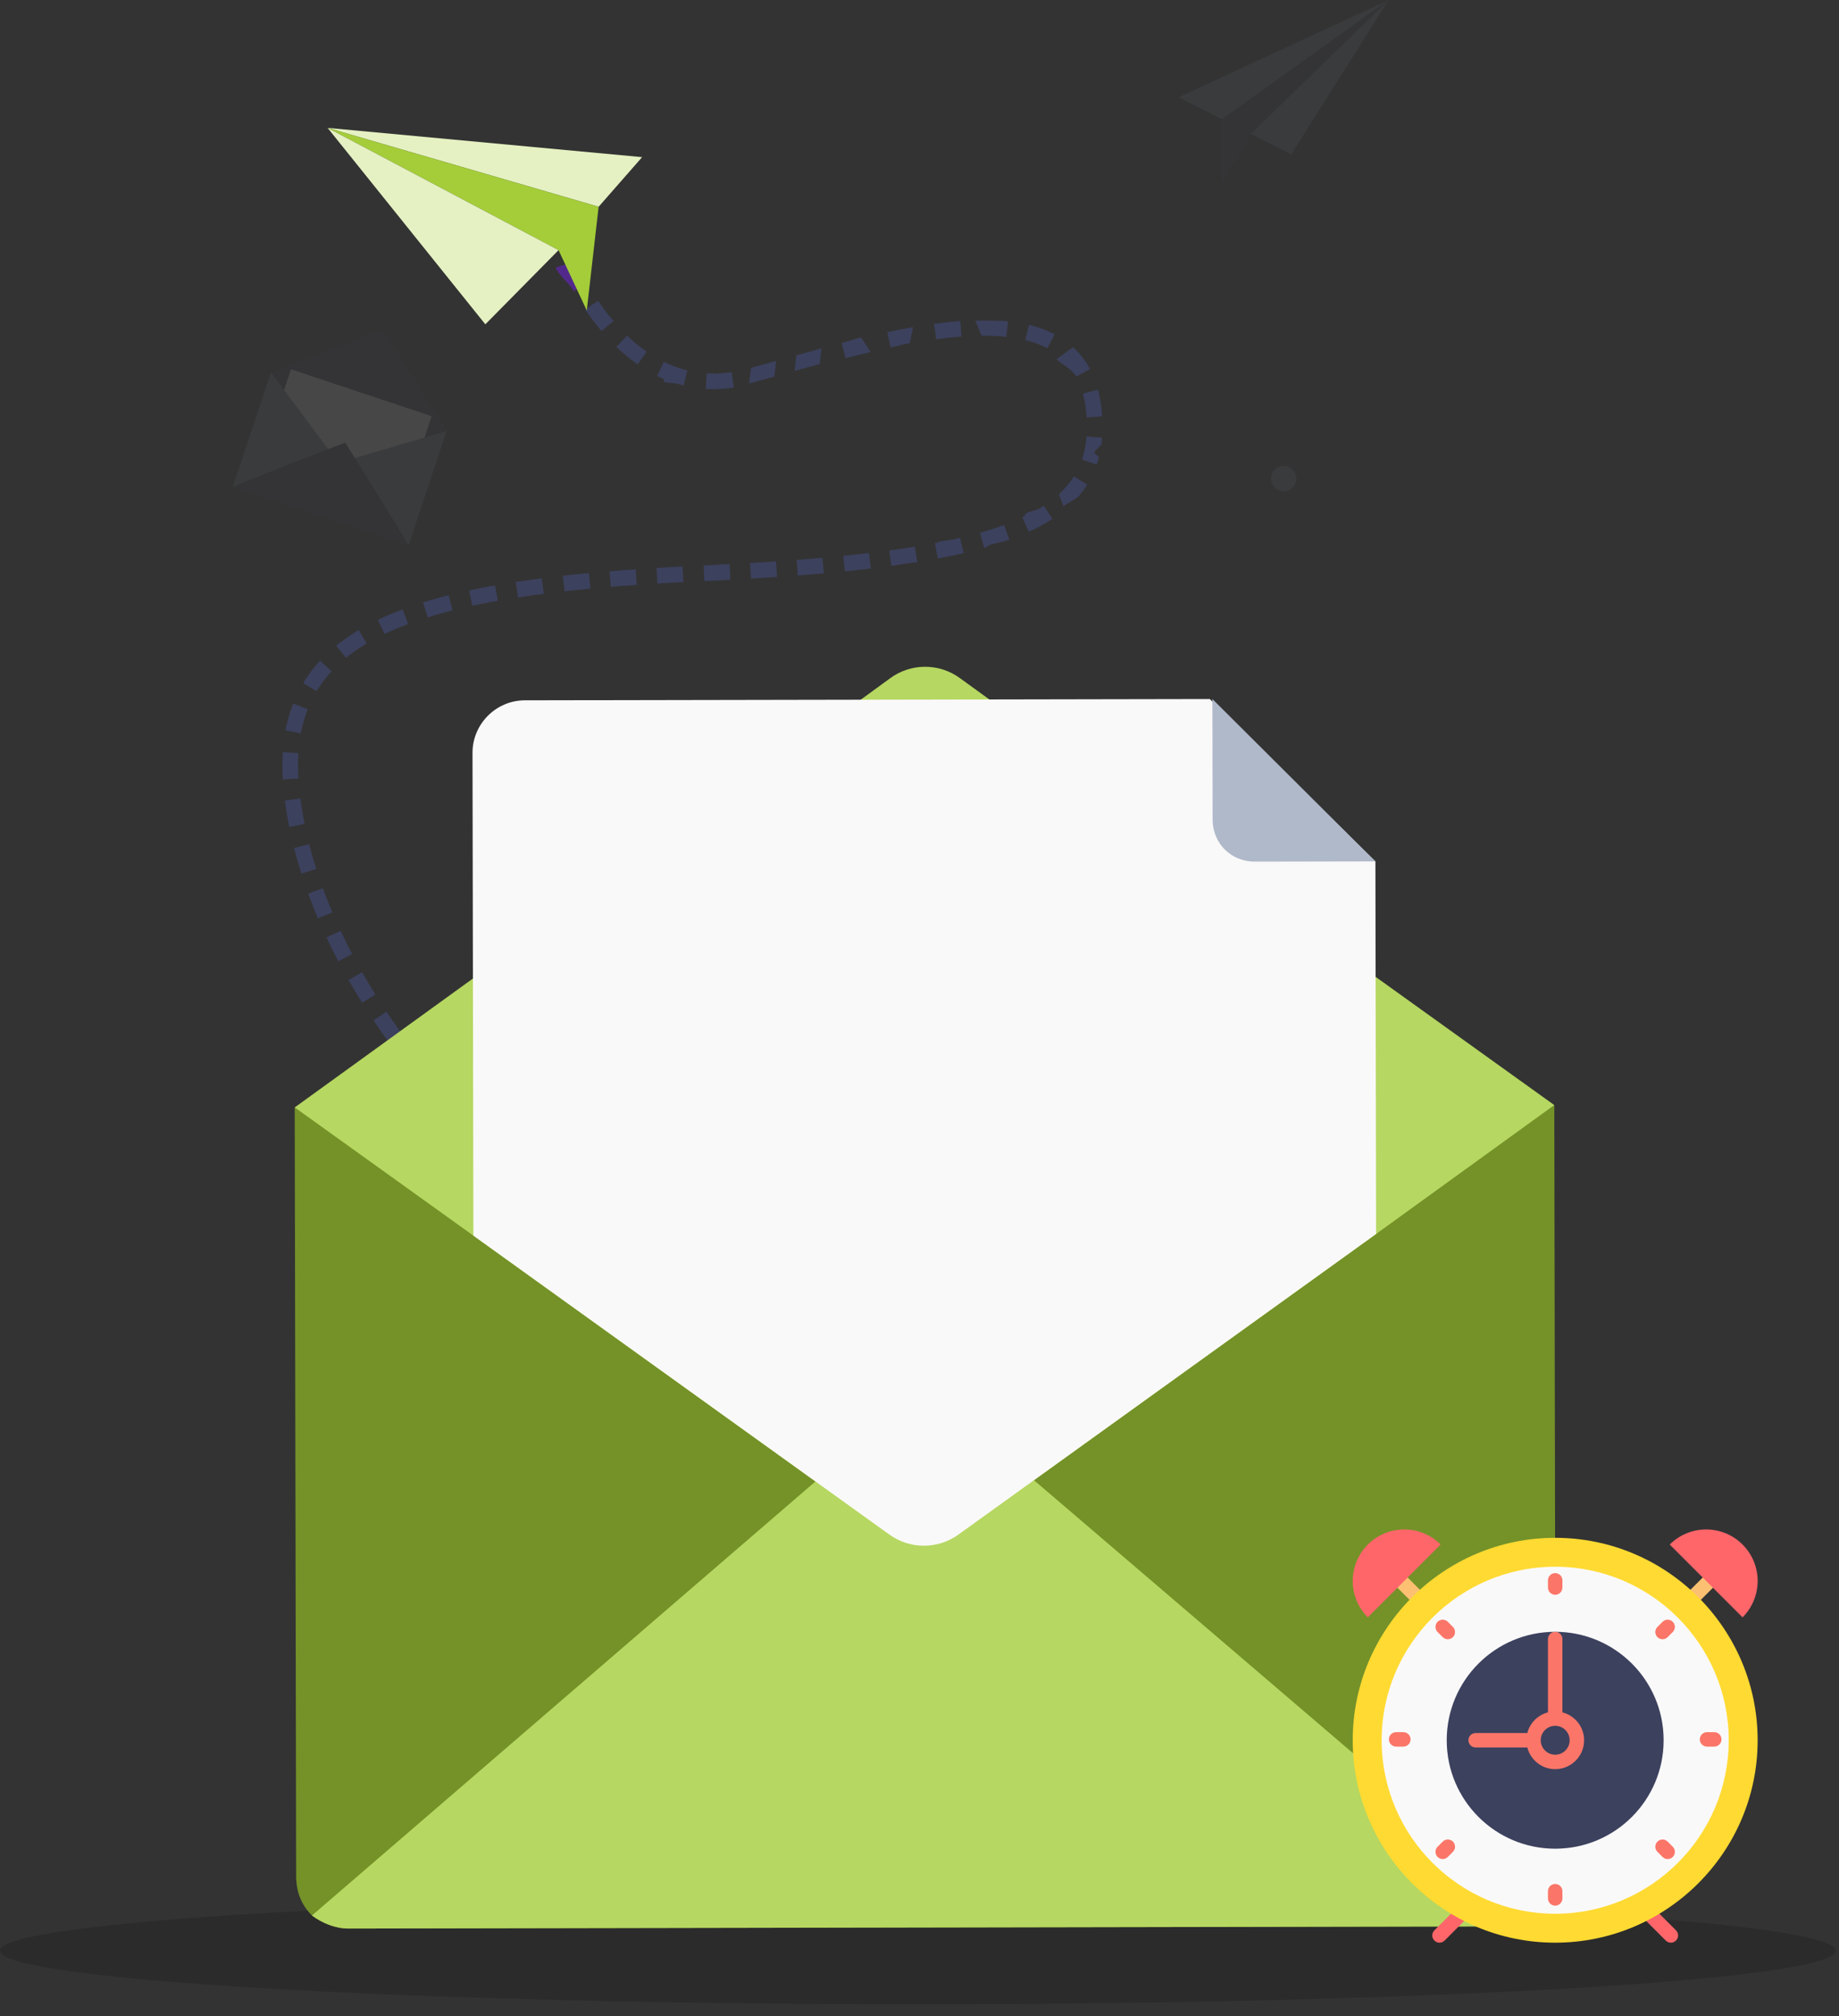 <svg width="145" height="159" viewBox="0 0 145 159" fill="none" xmlns="http://www.w3.org/2000/svg">
<rect x="0" y="0" width="145" height="159" fill="#333333" stroke="none"/>
<g id="Group">
<path id="Vector" opacity="0.15" d="M72.371 158.051C112.34 158.051 144.741 156.16 144.741 153.828C144.741 151.495 112.34 149.604 72.371 149.604C32.401 149.604 0 151.495 0 153.828C0 156.16 32.401 158.051 72.371 158.051Z" fill="black"/>
<g id="Group_2">
<g id="Group_3">
<g id="Group_4">
<path id="Vector_2" fill-rule="evenodd" clip-rule="evenodd" d="M29.596 78.423L28.549 79.076C28.183 78.483 27.824 77.886 27.481 77.281L28.553 76.671C28.888 77.262 29.238 77.844 29.596 78.423Z" fill="#3C415E"/>
<path id="Vector_3" fill-rule="evenodd" clip-rule="evenodd" d="M31.641 81.455L30.644 82.18C30.233 81.618 29.837 81.045 29.449 80.467L30.474 79.782C30.854 80.346 31.24 80.906 31.641 81.455Z" fill="#3C415E"/>
<path id="Vector_4" fill-rule="evenodd" clip-rule="evenodd" d="M33.892 84.316L32.956 85.12C32.499 84.588 32.061 84.046 31.632 83.496L32.605 82.739C33.023 83.275 33.45 83.803 33.892 84.316Z" fill="#3C415E"/>
</g>
<g id="Group_5">
<path id="Vector_5" fill-rule="evenodd" clip-rule="evenodd" d="M24.939 68.52L23.763 68.892C23.65 68.561 23.561 68.222 23.46 67.886C23.358 67.551 23.273 67.21 23.187 66.87L24.382 66.567C24.466 66.895 24.547 67.223 24.646 67.547C24.744 67.871 24.829 68.199 24.939 68.52Z" fill="#3C415E"/>
<path id="Vector_6" fill-rule="evenodd" clip-rule="evenodd" d="M26.207 71.939L25.071 72.42C24.935 72.098 24.798 71.777 24.674 71.45C24.548 71.124 24.415 70.801 24.301 70.47L25.46 70.047C25.57 70.367 25.699 70.681 25.821 70.998C25.941 71.315 26.075 71.627 26.207 71.939Z" fill="#3C415E"/>
<path id="Vector_7" fill-rule="evenodd" clip-rule="evenodd" d="M27.764 75.229L26.672 75.802L26.196 74.87L25.741 73.928L26.858 73.404L27.3 74.322L27.764 75.229Z" fill="#3C415E"/>
</g>
<g id="Group_6">
<path id="Vector_8" fill-rule="evenodd" clip-rule="evenodd" d="M23.723 57.825L22.512 57.595L22.558 57.326L22.625 57.059L22.761 56.525C22.8 56.346 22.868 56.173 22.927 55.998L23.11 55.476L24.258 55.926L24.096 56.392C24.044 56.547 23.982 56.7 23.947 56.862L23.825 57.34L23.765 57.58L23.723 57.825Z" fill="#3C415E"/>
<path id="Vector_9" fill-rule="evenodd" clip-rule="evenodd" d="M23.529 61.392L22.297 61.464C22.286 61.106 22.264 60.75 22.262 60.391C22.273 60.031 22.275 59.672 22.294 59.311L23.525 59.389C23.507 59.722 23.506 60.056 23.496 60.389C23.497 60.723 23.518 61.058 23.529 61.392Z" fill="#3C415E"/>
<path id="Vector_10" fill-rule="evenodd" clip-rule="evenodd" d="M24.014 64.972L22.805 65.215L22.616 64.178C22.555 63.832 22.514 63.482 22.462 63.134L23.684 62.972C23.735 63.306 23.773 63.642 23.833 63.974L24.014 64.972Z" fill="#3C415E"/>
</g>
<g id="Group_7">
<path id="Vector_11" fill-rule="evenodd" clip-rule="evenodd" d="M30.322 49.995L29.789 48.883C30.43 48.569 31.087 48.306 31.747 48.052L32.179 49.207C31.55 49.45 30.924 49.699 30.322 49.995Z" fill="#3C415E"/>
<path id="Vector_12" fill-rule="evenodd" clip-rule="evenodd" d="M27.28 51.877L26.502 50.92C26.638 50.797 26.787 50.694 26.933 50.587L27.373 50.266C27.517 50.154 27.675 50.067 27.826 49.969L28.285 49.681L28.916 50.741L28.492 51.007C28.353 51.097 28.206 51.177 28.075 51.28L27.673 51.573C27.54 51.671 27.402 51.766 27.28 51.877Z" fill="#3C415E"/>
<path id="Vector_13" fill-rule="evenodd" clip-rule="evenodd" d="M24.961 54.508L23.905 53.872C23.991 53.707 24.101 53.558 24.206 53.405L24.524 52.949C24.634 52.801 24.758 52.664 24.875 52.52C24.995 52.381 25.108 52.233 25.235 52.1L26.14 52.938C26.026 53.056 25.928 53.188 25.82 53.312C25.717 53.439 25.605 53.561 25.508 53.692L25.228 54.096C25.134 54.231 25.036 54.362 24.961 54.508Z" fill="#3C415E"/>
</g>
<g id="Group_8">
<path id="Vector_14" fill-rule="evenodd" clip-rule="evenodd" d="M40.849 47.113L40.661 45.894C41.346 45.782 42.032 45.695 42.717 45.603L42.875 46.826C42.199 46.917 41.522 47.003 40.849 47.113Z" fill="#3C415E"/>
<path id="Vector_15" fill-rule="evenodd" clip-rule="evenodd" d="M37.246 47.768L36.986 46.562L38.008 46.353C38.349 46.28 38.691 46.227 39.033 46.164L39.249 47.378C38.915 47.44 38.578 47.492 38.245 47.563L37.246 47.768Z" fill="#3C415E"/>
<path id="Vector_16" fill-rule="evenodd" clip-rule="evenodd" d="M33.726 48.683L33.359 47.506C34.028 47.287 34.706 47.117 35.381 46.934L35.682 48.13C35.028 48.308 34.369 48.472 33.726 48.683Z" fill="#3C415E"/>
</g>
<g id="Group_9">
<path id="Vector_17" fill-rule="evenodd" clip-rule="evenodd" d="M51.832 46.021L51.758 44.79L52.788 44.728L53.819 44.676L53.881 45.908L52.856 45.959L51.832 46.021Z" fill="#3C415E"/>
<path id="Vector_18" fill-rule="evenodd" clip-rule="evenodd" d="M48.161 46.28L48.06 45.051C48.747 44.988 49.434 44.946 50.122 44.895L50.207 46.125C49.525 46.176 48.842 46.218 48.161 46.28Z" fill="#3C415E"/>
<path id="Vector_19" fill-rule="evenodd" clip-rule="evenodd" d="M44.514 46.63L44.377 45.404C45.063 45.32 45.751 45.264 46.437 45.192L46.553 46.42C45.873 46.491 45.192 46.547 44.514 46.63Z" fill="#3C415E"/>
</g>
<g id="Group_10">
<path id="Vector_20" fill-rule="evenodd" clip-rule="evenodd" d="M62.901 45.382L62.808 44.152L64.848 43.985L64.957 45.214L62.901 45.382Z" fill="#3C415E"/>
<path id="Vector_21" fill-rule="evenodd" clip-rule="evenodd" d="M59.214 45.63L59.14 44.399L61.186 44.269L61.27 45.499L59.214 45.63Z" fill="#3C415E"/>
<path id="Vector_22" fill-rule="evenodd" clip-rule="evenodd" d="M55.537 45.825L55.478 44.593C56.161 44.558 56.845 44.529 57.527 44.489L57.593 45.721C56.908 45.761 56.222 45.79 55.537 45.825Z" fill="#3C415E"/>
</g>
<g id="Group_11">
<path id="Vector_23" fill-rule="evenodd" clip-rule="evenodd" d="M73.945 44.044L73.716 42.833C74.05 42.776 73.904 42.746 74.236 42.68L75.204 42.531L75.695 42.415L75.976 43.616L75.47 43.735L74.962 43.84C74.623 43.908 74.286 43.987 73.945 44.044Z" fill="#3C415E"/>
<path id="Vector_24" fill-rule="evenodd" clip-rule="evenodd" d="M70.28 44.63L70.115 43.408L71.124 43.267L72.128 43.11L72.326 44.327L70.831 44.533L70.28 44.63Z" fill="#3C415E"/>
<path id="Vector_25" fill-rule="evenodd" clip-rule="evenodd" d="M66.613 45.059L66.49 43.831C67.167 43.757 67.846 43.692 68.521 43.609L68.665 44.834C67.982 44.918 67.297 44.983 66.613 45.059Z" fill="#3C415E"/>
</g>
<g id="Group_12">
<path id="Vector_26" fill-rule="evenodd" clip-rule="evenodd" d="M83.853 39.922L83.491 38.968C83.733 38.767 83.926 38.528 84.139 38.304C84.239 38.188 84.324 38.061 84.418 37.941L84.557 37.758C84.598 37.694 84.635 37.628 84.675 37.563L85.719 38.219C85.672 38.297 85.626 38.375 85.576 38.451L85.413 38.669C85.302 38.813 85.198 38.963 85.081 39.1C84.834 39.364 84.129 39.69 83.853 39.922Z" fill="#3C415E"/>
<path id="Vector_27" fill-rule="evenodd" clip-rule="evenodd" d="M81.122 41.934L80.605 40.815C80.897 40.67 80.727 40.588 81.003 40.423L81.9 40.142C82.038 40.061 82.168 39.969 82.304 39.883L82.98 40.915C82.83 41.01 82.683 41.112 82.53 41.202L82.067 41.46C81.761 41.641 81.438 41.779 81.122 41.934Z" fill="#3C415E"/>
<path id="Vector_28" fill-rule="evenodd" clip-rule="evenodd" d="M77.601 43.2L77.266 42.013C77.592 41.931 77.905 41.821 78.224 41.725C78.545 41.631 78.855 41.514 79.166 41.403L79.59 42.561C79.261 42.679 78.461 42.848 78.127 42.946C77.794 43.046 77.937 43.115 77.601 43.2Z" fill="#3C415E"/>
</g>
<g id="Group_13">
<path id="Vector_29" fill-rule="evenodd" clip-rule="evenodd" d="M85.945 29.111L84.859 29.695C84.584 29.164 83.737 28.734 83.299 28.329L84.608 27.375C85.148 27.873 85.607 28.459 85.945 29.111Z" fill="#3C415E"/>
<path id="Vector_30" fill-rule="evenodd" clip-rule="evenodd" d="M86.901 32.836L85.67 32.917C85.626 32.13 85.567 31.737 85.383 31.042L86.574 30.722C86.759 31.419 86.861 32.132 86.901 32.836Z" fill="#3C415E"/>
<path id="Vector_31" fill-rule="evenodd" clip-rule="evenodd" d="M86.473 36.633L85.305 36.236L85.382 36.021L85.438 35.797C85.474 35.647 85.514 35.499 85.548 35.348L85.618 34.886C85.629 34.809 85.645 34.733 85.651 34.655L85.667 34.419L86.896 34.517L86.878 34.785C86.87 34.874 86.852 34.963 86.84 35.052L86.285 35.632C86.246 35.809 86.672 35.938 86.63 36.113L86.563 36.377L86.473 36.633Z" fill="#3C415E"/>
</g>
<g id="Group_14">
<path id="Vector_32" fill-rule="evenodd" clip-rule="evenodd" d="M75.717 25.312L75.809 26.542C74.671 26.627 74.009 26.73 73.813 26.757L73.645 25.536C74.332 25.441 75.022 25.364 75.717 25.312Z" fill="#3C415E"/>
<path id="Vector_33" fill-rule="evenodd" clip-rule="evenodd" d="M79.48 25.337L79.347 26.564C78.703 26.493 78.047 26.466 77.386 26.473L76.903 25.285C77.602 25.279 78.778 25.261 79.48 25.337Z" fill="#3C415E"/>
<path id="Vector_34" fill-rule="evenodd" clip-rule="evenodd" d="M83.156 26.366L82.586 27.46C82.044 27.181 81.455 26.969 80.84 26.819L81.132 25.621C81.432 25.694 82.128 25.838 83.156 26.366Z" fill="#3C415E"/>
</g>
<g id="Group_15">
<path id="Vector_35" fill-rule="evenodd" clip-rule="evenodd" d="M64.78 27.47L64.628 28.707L62.651 29.25L62.793 28.016L64.78 27.47Z" fill="#3C415E"/>
<path id="Vector_36" fill-rule="evenodd" clip-rule="evenodd" d="M67.894 26.601L68.651 27.755C67.99 27.911 67.33 28.076 66.671 28.246L66.362 27.052C67.029 26.88 67.224 26.759 67.894 26.601Z" fill="#3C415E"/>
<path id="Vector_37" fill-rule="evenodd" clip-rule="evenodd" d="M71.991 25.797L71.732 27.058C71.068 27.175 70.878 27.26 70.215 27.402L69.957 26.196C70.632 26.051 71.31 25.917 71.991 25.797Z" fill="#3C415E"/>
</g>
<g id="Group_16">
<path id="Vector_38" fill-rule="evenodd" clip-rule="evenodd" d="M54.19 29.207L53.898 30.405C53.715 30.366 53.539 30.304 53.36 30.254C53.182 30.201 52.529 30.196 52.358 30.125L52.311 29.878C52.142 29.802 51.976 29.721 51.809 29.642L52.351 28.534C52.499 28.604 52.646 28.677 52.796 28.744L53.254 28.92C53.405 28.984 53.562 29.028 53.719 29.074C53.876 29.117 54.03 29.173 54.19 29.207Z" fill="#3C415E"/>
<path id="Vector_39" fill-rule="evenodd" clip-rule="evenodd" d="M57.683 29.342L57.867 30.561L57.318 30.636C57.135 30.656 56.948 30.659 56.764 30.671L56.486 30.685L56.347 30.691L56.207 30.687L55.65 30.668L55.725 29.437L56.215 29.454L56.337 29.458L55.987 29.498L56.705 29.439C56.868 29.428 57.032 29.427 57.195 29.409L57.683 29.342Z" fill="#3C415E"/>
<path id="Vector_40" fill-rule="evenodd" clip-rule="evenodd" d="M61.196 28.462L61.054 29.696L59.065 30.244L59.217 29.007L61.196 28.462Z" fill="#3C415E"/>
</g>
<g id="Group_17">
<path id="Vector_41" fill-rule="evenodd" clip-rule="evenodd" d="M46.319 22.353L45.248 22.964C44.896 22.347 44.099 21.762 43.805 21.112L45.402 20.559C45.679 21.169 45.986 21.769 46.319 22.353Z" fill="#52298A"/>
<path id="Vector_42" fill-rule="evenodd" clip-rule="evenodd" d="M48.373 25.314L47.433 26.111C46.965 25.566 46.542 24.99 46.142 24.401L47.164 23.711C47.505 24.214 47.709 24.541 48.373 25.314Z" fill="#3C415E"/>
<path id="Vector_43" fill-rule="evenodd" clip-rule="evenodd" d="M50.98 27.73L50.275 28.741C49.68 28.316 49.115 27.855 48.594 27.353L49.449 26.464C49.815 26.817 50.114 27.108 50.98 27.73Z" fill="#3C415E"/>
</g>
</g>
<g id="Group_18">
<path id="Vector_44" d="M50.628 12.392L47.199 16.306L25.83 10.085L50.628 12.392Z" fill="#E5F1C2"/>
<path id="Vector_45" d="M46.265 24.482L47.199 16.307L25.83 10.085L44.041 19.727L46.265 24.482Z" fill="#A4CD39"/>
<path id="Vector_46" d="M38.267 25.575L44.041 19.726L25.83 10.085L38.267 25.575Z" fill="#E5F1C2"/>
</g>
</g>
<g id="Group_19">
<path id="Vector_47" d="M122.663 147.768C122.666 149.009 122.254 150.045 121.428 150.874C120.601 151.496 119.775 151.911 118.533 151.913L27.496 152.082C26.461 152.084 25.426 151.672 24.597 151.053C23.768 150.226 23.352 149.193 23.35 147.951L23.238 87.329L122.552 87.145L122.663 147.768Z" fill="#749228"/>
<path id="Vector_48" d="M121.428 150.874C120.601 151.496 119.775 151.911 118.533 151.914L27.496 152.082C26.461 152.084 25.426 151.672 24.597 151.053L72.936 109.376L121.428 150.874Z" fill="#B6D761"/>
<path id="Vector_49" d="M122.551 87.145L108.501 97.309L75.647 120.957C73.994 122.202 71.718 122.206 70.06 120.968L37.326 97.441L23.238 87.329L37.288 77.165L67.87 55.176L70.142 53.517C71.795 52.272 74.071 52.268 75.729 53.507L78.008 55.157L92.718 65.682L99.969 70.841L108.463 77.033L122.551 87.145Z" fill="#B6D761"/>
<path id="Vector_50" d="M108.447 67.929L108.501 97.309L75.647 120.957C73.994 122.202 71.718 122.206 70.061 120.968L37.326 97.441L37.256 59.371C37.252 57.095 39.11 55.229 41.386 55.225L95.388 55.125L108.447 67.929Z" fill="#FAF9F9"/>
<path id="Vector_51" d="M95.612 64.642C95.616 66.505 97.067 67.95 98.929 67.947L108.446 67.929L95.594 55.125L95.612 64.642Z" fill="#AFB9CA"/>
</g>
<g id="Group_20">
<path id="Vector_52" d="M133.1 147.715C138.888 141.926 138.888 132.541 133.1 126.753C127.311 120.964 117.926 120.964 112.137 126.753C106.349 132.541 106.349 141.926 112.137 147.715C117.926 153.504 127.311 153.504 133.1 147.715Z" fill="#FAF9F9"/>
<path id="Vector_53" d="M122.622 145.785C127.345 145.785 131.173 141.956 131.173 137.233C131.173 132.51 127.345 128.681 122.622 128.681C117.899 128.681 114.07 132.51 114.07 137.233C114.07 141.956 117.899 145.785 122.622 145.785Z" fill="#3C415E"/>
<path id="Vector_54" d="M113.5 153.196C113.354 153.196 113.208 153.14 113.097 153.029C112.874 152.806 112.874 152.445 113.097 152.223L115.339 149.98C115.562 149.758 115.923 149.758 116.146 149.98C116.368 150.203 116.368 150.564 116.146 150.786L113.903 153.029C113.792 153.14 113.646 153.196 113.5 153.196Z" fill="#FF666A"/>
<path id="Vector_55" d="M131.743 153.196C131.597 153.196 131.451 153.14 131.34 153.029L129.081 150.769C128.858 150.546 128.858 150.186 129.081 149.963C129.304 149.74 129.664 149.74 129.887 149.963L132.147 152.222C132.369 152.445 132.369 152.806 132.147 153.029C132.035 153.14 131.889 153.196 131.743 153.196Z" fill="#FF666A"/>
<path id="Vector_56" d="M132.937 127.093C132.791 127.093 132.646 127.037 132.534 126.926C132.311 126.703 132.311 126.343 132.534 126.12L134.245 124.41C134.467 124.187 134.828 124.187 135.051 124.41C135.274 124.633 135.274 124.993 135.051 125.216L133.34 126.926C133.229 127.038 133.083 127.093 132.937 127.093Z" fill="#FCC072"/>
<path id="Vector_57" d="M112.307 127.093C112.161 127.093 112.015 127.037 111.904 126.926L110.194 125.216C109.971 124.993 109.971 124.633 110.194 124.41C110.416 124.187 110.777 124.187 111 124.41L112.71 126.12C112.933 126.343 112.933 126.703 112.71 126.926C112.599 127.038 112.453 127.093 112.307 127.093Z" fill="#FCC072"/>
<path id="Vector_58" d="M122.622 153.196C113.82 153.196 106.659 146.035 106.659 137.233C106.659 128.431 113.82 121.27 122.622 121.27C131.424 121.27 138.585 128.431 138.585 137.233C138.585 146.035 131.424 153.196 122.622 153.196ZM122.622 123.55C115.077 123.55 108.94 129.689 108.94 137.233C108.94 144.777 115.077 150.915 122.622 150.915C130.167 150.915 136.304 144.777 136.304 137.233C136.304 129.689 130.167 123.55 122.622 123.55Z" fill="#FFDA32"/>
<g id="Group_21">
<path id="Vector_59" d="M122.622 124.052C122.307 124.052 122.052 124.306 122.052 124.622V125.192C122.052 125.507 122.307 125.762 122.622 125.762C122.937 125.762 123.192 125.507 123.192 125.192V124.622C123.192 124.306 122.937 124.052 122.622 124.052Z" fill="#FB7668"/>
<path id="Vector_60" d="M122.622 148.566C122.307 148.566 122.052 148.821 122.052 149.136V149.706C122.052 150.021 122.307 150.276 122.622 150.276C122.937 150.276 123.192 150.021 123.192 149.706V149.136C123.192 148.821 122.937 148.566 122.622 148.566Z" fill="#FB7668"/>
<path id="Vector_61" d="M135.164 136.594H134.594C134.279 136.594 134.024 136.848 134.024 137.164C134.024 137.479 134.279 137.734 134.594 137.734H135.164C135.479 137.734 135.734 137.479 135.734 137.164C135.734 136.848 135.479 136.594 135.164 136.594Z" fill="#FB7668"/>
<path id="Vector_62" d="M110.65 136.594H110.08C109.765 136.594 109.51 136.848 109.51 137.164C109.51 137.479 109.765 137.734 110.08 137.734H110.65C110.964 137.734 111.22 137.479 111.22 137.164C111.22 136.848 110.965 136.594 110.65 136.594Z" fill="#FB7668"/>
<path id="Vector_63" d="M131.087 127.892L130.684 128.295C130.461 128.518 130.461 128.878 130.684 129.101C130.795 129.212 130.941 129.268 131.087 129.268C131.233 129.268 131.379 129.212 131.49 129.101L131.893 128.698C132.116 128.475 132.116 128.115 131.893 127.892C131.67 127.669 131.31 127.669 131.087 127.892Z" fill="#FB7668"/>
<path id="Vector_64" d="M113.753 145.226L113.35 145.629C113.127 145.852 113.127 146.212 113.35 146.435C113.461 146.546 113.607 146.602 113.753 146.602C113.899 146.602 114.045 146.546 114.156 146.435L114.559 146.032C114.782 145.809 114.782 145.449 114.559 145.226C114.337 145.003 113.976 145.004 113.753 145.226Z" fill="#FB7668"/>
<path id="Vector_65" d="M131.49 145.226C131.268 145.003 130.907 145.003 130.684 145.226C130.461 145.449 130.461 145.809 130.684 146.032L131.087 146.435C131.199 146.547 131.345 146.602 131.49 146.602C131.636 146.602 131.782 146.547 131.893 146.435C132.116 146.212 132.116 145.852 131.893 145.629L131.49 145.226Z" fill="#FB7668"/>
<path id="Vector_66" d="M114.156 127.892C113.933 127.669 113.573 127.669 113.35 127.892C113.127 128.114 113.127 128.475 113.35 128.698L113.753 129.101C113.865 129.212 114.011 129.268 114.156 129.268C114.302 129.268 114.448 129.212 114.559 129.101C114.782 128.878 114.782 128.518 114.559 128.295L114.156 127.892Z" fill="#FB7668"/>
</g>
<path id="Vector_67" d="M115.781 137.233C115.781 137.548 116.036 137.803 116.351 137.803H120.423C120.678 138.784 121.563 139.513 122.622 139.513C123.88 139.513 124.903 138.49 124.903 137.233C124.903 136.173 124.173 135.288 123.192 135.033V129.251C123.192 128.936 122.937 128.681 122.622 128.681C122.308 128.681 122.052 128.936 122.052 129.251V135.033C121.255 135.241 120.63 135.865 120.423 136.663H116.351C116.036 136.663 115.781 136.917 115.781 137.233ZM121.482 137.233C121.482 136.604 121.993 136.093 122.622 136.093C123.251 136.093 123.763 136.604 123.763 137.233C123.763 137.862 123.251 138.373 122.622 138.373C121.993 138.373 121.482 137.862 121.482 137.233Z" fill="#FB7668"/>
<path id="Vector_68" d="M137.396 121.8C138.982 123.385 138.982 125.956 137.396 127.541L131.654 121.8C133.24 120.214 135.81 120.214 137.396 121.8Z" fill="#FF666A"/>
<path id="Vector_69" d="M107.848 121.8C106.263 123.385 106.263 125.956 107.848 127.541L113.59 121.8C112.004 120.214 109.434 120.214 107.848 121.8Z" fill="#FF666A"/>
</g>
<g id="Group_22" opacity="0.1">
<g id="Group_23">
<path id="Vector_70" d="M35.217 33.992L21.363 29.375L18.361 38.382L32.215 42.999L35.217 33.992Z" fill="#3C415E"/>
<path id="Vector_71" d="M35.218 33.988L21.364 29.371L30.189 25.984L35.218 33.988Z" fill="#3C415E"/>
<path id="Vector_72" d="M34.032 32.819L22.942 29.122L19.819 38.49L30.91 42.187L34.032 32.819Z" fill="white"/>
<path id="Vector_73" d="M21.364 29.371L18.363 38.378L26.684 36.501L21.364 29.371Z" fill="#738598"/>
<path id="Vector_74" d="M35.218 33.988L32.217 42.995L26.685 36.501L35.218 33.988Z" fill="#738598"/>
<path id="Vector_75" d="M32.217 42.995L18.363 38.378L27.188 34.992L32.217 42.995Z" fill="#3C415E"/>
</g>
<path id="Vector_76" d="M18.363 38.378L20.556 37.497L22.754 36.631L24.957 35.774L27.16 34.921L27.218 34.899L27.251 34.952L28.503 36.956C28.919 37.625 29.34 38.291 29.751 38.962L30.991 40.975L32.216 42.995L30.928 41.014L29.653 39.024C29.226 38.362 28.808 37.694 28.386 37.029L27.123 35.032L27.215 35.062L25.006 35.903L22.796 36.739L20.582 37.566L18.363 38.378Z" fill="#3C415E"/>
</g>
<g id="Group_24" opacity="0.1">
<g id="Group_25">
<path id="Vector_77" d="M102.216 37.741C102.216 38.294 101.769 38.741 101.217 38.741C100.664 38.741 100.216 38.294 100.216 37.741C100.216 37.188 100.664 36.741 101.217 36.741C101.769 36.741 102.216 37.188 102.216 37.741Z" fill="#738598"/>
</g>
</g>
<g id="Group_26" opacity="0.1">
<path id="Vector_78" d="M92.932 7.669L101.811 12.173L109.486 0L92.932 7.669Z" fill="#738598"/>
<path id="Vector_79" d="M109.486 0L96.351 9.403V14.376L98.613 10.551L109.486 0Z" fill="#04659B"/>
<path id="Vector_80" d="M109.486 0L96.351 9.403V14.376L98.613 10.551L109.486 0Z" fill="#3C415E"/>
</g>
</g>
</svg>
